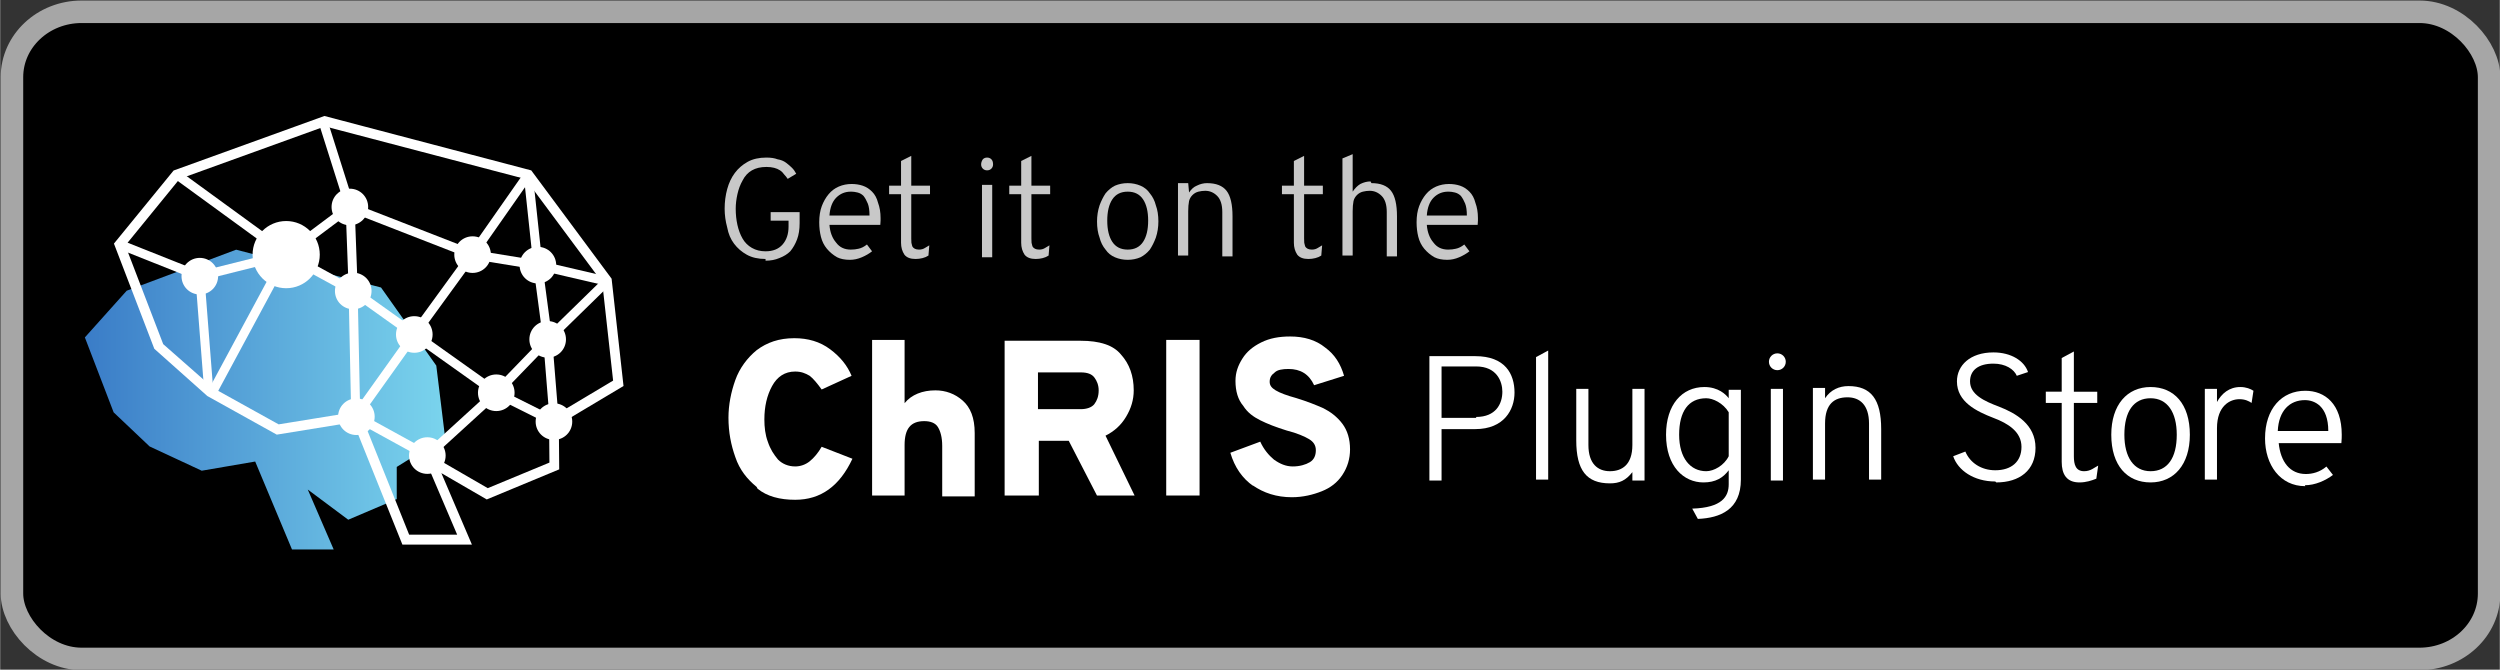 <?xml version="1.0" encoding="UTF-8" standalone="no"?>
<svg
   xmlns:dc="http://purl.org/dc/elements/1.1/"
   xmlns:cc="http://creativecommons.org/ns#"
   xmlns:rdf="http://www.w3.org/1999/02/22-rdf-syntax-ns#"
   xmlns:svg="http://www.w3.org/2000/svg"
   xmlns="http://www.w3.org/2000/svg"
   xmlns:xlink="http://www.w3.org/1999/xlink"
   xmlns:sodipodi="http://sodipodi.sourceforge.net/DTD/sodipodi-0.dtd"
   xmlns:inkscape="http://www.inkscape.org/namespaces/inkscape"
   width="224"
   height="60"
   viewBox="0 0 2.333 0.625"
   version="1.1"
   id="svg80330"
   sodipodi:docname="badge_dark.svg"
   inkscape:version="1.0.1 (3bc2e813f5, 2020-09-07)">
  <rect x="0" y="0" width="2.333" height="0.625" fill="#333333" stroke="none"/>
  <defs
     id="defs80323">
    <clipPath
       clipPathUnits="userSpaceOnUse"
       id="clipPath161462">
      <path
         d="m 1032.96,2313.28 -333.905,-372.74 229.562,-597.75 286.953,-272.01 415.65,-193.51 426.52,73.21 293.68,-701.64 h 332.56 L 2477.24,727.012 2800.11,486.23 3187,650.969 v 256.429 l 385.07,239.412 -69.57,568.83 -440.82,622.99 -1155.7,301.75 z"
         id="path161460"
         inkscape:connector-curvature="0" />
    </clipPath>
    <linearGradient
       x1="0"
       y1="0"
       x2="1"
       y2="0"
       gradientUnits="userSpaceOnUse"
       gradientTransform="matrix(2873.01,0,0,-2873.01,699.055,1444.61)"
       spreadMethod="pad"
       id="linearGradient161468">
      <stop
         style="stop-opacity:1;stop-color:#3a7cc7"
         offset="0"
         id="stop161464" />
      <stop
         style="stop-opacity:1;stop-color:#7ad4ed"
         offset="1"
         id="stop161466" />
    </linearGradient>
    <clipPath
       clipPathUnits="userSpaceOnUse"
       id="clipPath161462-6">
      <path
         d="m 1032.96,2313.28 -333.905,-372.74 229.562,-597.75 286.953,-272.01 415.65,-193.51 426.52,73.21 293.68,-701.64 h 332.56 L 2477.24,727.012 2800.11,486.23 3187,650.969 v 256.429 l 385.07,239.412 -69.57,568.83 -440.82,622.99 -1155.7,301.75 z"
         id="path161460-1"
         inkscape:connector-curvature="0" />
    </clipPath>
    <linearGradient
       inkscape:collect="always"
       xlink:href="#linearGradient161468"
       id="linearGradient10602"
       gradientUnits="userSpaceOnUse"
       gradientTransform="matrix(2873.01,0,0,-2873.01,699.055,1444.61)"
       x1="0"
       y1="0"
       x2="1"
       y2="0"
       spreadMethod="pad" />
    <clipPath
       clipPathUnits="userSpaceOnUse"
       id="clipPath161462-6-9">
      <path
         d="m 1032.96,2313.28 -333.905,-372.74 229.562,-597.75 286.953,-272.01 415.65,-193.51 426.52,73.21 293.68,-701.64 h 332.56 L 2477.24,727.012 2800.11,486.23 3187,650.969 v 256.429 l 385.07,239.412 -69.57,568.83 -440.82,622.99 -1155.7,301.75 z"
         id="path161460-1-0"
         inkscape:connector-curvature="0" />
    </clipPath>
    <linearGradient
       inkscape:collect="always"
       xlink:href="#linearGradient161468"
       id="linearGradient12160"
       gradientUnits="userSpaceOnUse"
       gradientTransform="matrix(2873.01,0,0,-2873.01,699.055,1444.61)"
       x1="0"
       y1="0"
       x2="1"
       y2="0"
       spreadMethod="pad" />
  </defs>
  <sodipodi:namedview
     inkscape:document-units="px"
     pagecolor="#ffffff"
     bordercolor="#666666"
     borderopacity="1.0"
     inkscape:pageopacity="0.0"
     inkscape:pageshadow="2"
     inkscape:zoom="2.25"
     inkscape:cx="119.61485"
     inkscape:cy="-58.590523"
     inkscape:current-layer="layer1"
     id="namedview80325"
     showgrid="false"
     inkscape:window-width="1822"
     inkscape:window-height="1228"
     inkscape:window-x="1760"
     inkscape:window-y="1913"
     inkscape:window-maximized="0"
     units="px"
     width="1080px"
     inkscape:pagecheckerboard="false"
     objecttolerance="2"
     inkscape:snap-path-clip="false"
     inkscape:snap-path-mask="false"
     gridtolerance="2"
     guidetolerance="10"
     inkscape:snap-perpendicular="true"
     inkscape:snap-tangential="true"
     fit-margin-top="0"
     fit-margin-left="0"
     fit-margin-right="0"
     fit-margin-bottom="0"
     inkscape:document-rotation="0" />
  <g
     inkscape:label="Layer 1"
     inkscape:groupmode="layer"
     id="layer1"
     transform="translate(-0.968,4.948)">
    <rect
       y="-7.896"
       x="-3.081"
       height="0.503"
       width="2.309"
       id="rect10450"
       style="display:inline;opacity:1;fill:none;fill-opacity:1;stroke:none;stroke-width:0.026;stroke-linecap:square;stroke-linejoin:bevel;stroke-miterlimit:4;stroke-dasharray:none;stroke-dashoffset:0;stroke-opacity:1"
       inkscape:export-filename="/home/duffy/Repositories/ChRIS_store_ui/src/assets/img/chris-plugin-store_logo.png"
       inkscape:export-xdpi="105.08642"
       inkscape:export-ydpi="105.08642" />
    <rect
       style="display:inline;fill:#000000;fill-opacity:1;stroke:#000000;stroke-width:0.01;stroke-linecap:round;stroke-linejoin:round;stroke-miterlimit:4;stroke-dasharray:none;stroke-opacity:1"
       id="rect10452"
       width="2.333"
       height="0.615"
       x="-3.118"
       y="-8.005"
       ry="0"
       inkscape:export-filename="/home/duffy/SparkleShare/github.com/cube-design/ChRIS-Store/Badges/badge-dark.png"
       inkscape:export-xdpi="105.08642"
       inkscape:export-ydpi="105.08642" />
    <g
       id="g10490"
       transform="matrix(0.798,0,0,0.798,2.628,-0.958)"
       style="display:inline;fill:#ffffff;fill-opacity:1"
       inkscape:export-xdpi="105.08642"
       inkscape:export-ydpi="105.08642">
      <g
         inkscape:export-ydpi="105.08642"
         inkscape:export-xdpi="105.08642"
         inkscape:export-filename="/home/duffy/Repositories/ChRIS_store_ui/src/assets/img/chris-plugin-store_logo.png"
         transform="matrix(1.094,0,0,1.094,-3.483,0.733)"
         id="g10476"
         style="fill:#ffffff;fill-opacity:1;stroke-width:0.914">
        <path
           inkscape:connector-curvature="0"
           id="path10454"
           style="font-style:normal;font-variant:normal;font-weight:300;font-stretch:normal;font-size:medium;line-height:0.12px;font-family:Overpass;-inkscape-font-specification:'Overpass Light';letter-spacing:0px;word-spacing:0px;fill:#ffffff;fill-opacity:1;stroke:none;stroke-width:0.01px;stroke-linecap:butt;stroke-linejoin:miter;stroke-opacity:1"
           d="m -1.885,-8.218 h 0.013 v -0.055 h 0.036 c 0.031,0 0.042,-0.021 0.042,-0.039 0,-0.02 -0.01,-0.039 -0.042,-0.039 h -0.049 z m 0.05,-0.067 h -0.037 v -0.055 h 0.037 c 0.022,0 0.028,0.016 0.028,0.027 0,0.013 -0.007,0.027 -0.028,0.027 z" />
        <path
           inkscape:connector-curvature="0"
           id="path10456"
           style="font-style:normal;font-variant:normal;font-weight:300;font-stretch:normal;font-size:medium;line-height:0.12px;font-family:Overpass;-inkscape-font-specification:'Overpass Light';letter-spacing:0px;word-spacing:0px;fill:#ffffff;fill-opacity:1;stroke:none;stroke-width:0.01px;stroke-linecap:butt;stroke-linejoin:miter;stroke-opacity:1"
           d="m -1.771,-8.219 h 0.013 v -0.138 l -0.013,0.007 z" />
        <path
           inkscape:connector-curvature="0"
           id="path10458"
           style="font-style:normal;font-variant:normal;font-weight:300;font-stretch:normal;font-size:medium;line-height:0.12px;font-family:Overpass;-inkscape-font-specification:'Overpass Light';letter-spacing:0px;word-spacing:0px;fill:#ffffff;fill-opacity:1;stroke:none;stroke-width:0.01px;stroke-linecap:butt;stroke-linejoin:miter;stroke-opacity:1"
           d="m -1.668,-8.218 h 0.013 v -0.098 h -0.013 v 0.06 c 0,0.021 -0.011,0.028 -0.024,0.028 -0.013,0 -0.023,-0.008 -0.023,-0.028 v -0.06 h -0.013 v 0.055 c 0,0.032 0.011,0.046 0.036,0.046 0.01,0 0.017,-0.003 0.024,-0.012 z" />
        <path
           inkscape:connector-curvature="0"
           id="path10460"
           style="font-style:normal;font-variant:normal;font-weight:300;font-stretch:normal;font-size:medium;line-height:0.12px;font-family:Overpass;-inkscape-font-specification:'Overpass Light';letter-spacing:0px;word-spacing:0px;fill:#ffffff;fill-opacity:1;stroke:none;stroke-width:0.01px;stroke-linecap:butt;stroke-linejoin:miter;stroke-opacity:1"
           d="m -1.598,-8.177 c 0.024,-9.585e-4 0.046,-0.01 0.046,-0.042 v -0.096 h -0.013 v 0.009 c -0.003,-0.004 -0.011,-0.012 -0.026,-0.012 -0.024,0 -0.041,0.019 -0.041,0.051 0,0.034 0.019,0.051 0.04,0.051 0.013,0 0.021,-0.005 0.027,-0.013 v 0.015 c 0,0.013 -0.007,0.025 -0.039,0.026 z m 0.009,-0.051 c -0.017,0 -0.029,-0.014 -0.029,-0.039 0,-0.025 0.01,-0.039 0.029,-0.039 0.007,0 0.018,0.005 0.024,0.015 v 0.047 c -0.005,0.01 -0.016,0.016 -0.024,0.016 z" />
        <path
           inkscape:connector-curvature="0"
           id="path10462"
           style="font-style:normal;font-variant:normal;font-weight:300;font-stretch:normal;font-size:medium;line-height:0.12px;font-family:Overpass;-inkscape-font-specification:'Overpass Light';letter-spacing:0px;word-spacing:0px;fill:#ffffff;fill-opacity:1;stroke:none;stroke-width:0.01px;stroke-linecap:butt;stroke-linejoin:miter;stroke-opacity:1"
           d="m -1.513,-8.336 c 0.005,0 0.009,-0.004 0.009,-0.009 0,-0.005 -0.004,-0.009 -0.009,-0.009 -0.005,0 -0.009,0.004 -0.009,0.009 0,0.005 0.004,0.009 0.009,0.009 z m -0.007,0.118 h 0.013 v -0.098 h -0.013 z" />
        <path
           inkscape:connector-curvature="0"
           id="path10464"
           style="font-style:normal;font-variant:normal;font-weight:300;font-stretch:normal;font-size:medium;line-height:0.12px;font-family:Overpass;-inkscape-font-specification:'Overpass Light';letter-spacing:0px;word-spacing:0px;fill:#ffffff;fill-opacity:1;stroke:none;stroke-width:0.01px;stroke-linecap:butt;stroke-linejoin:miter;stroke-opacity:1"
           d="m -1.415,-8.219 h 0.013 v -0.054 c 0,-0.032 -0.011,-0.046 -0.035,-0.046 -0.01,0 -0.019,0.004 -0.025,0.013 V -8.317 h -0.013 v 0.098 h 0.013 v -0.06 c 0,-0.021 0.01,-0.028 0.024,-0.028 0.013,0 0.023,0.008 0.023,0.028 z" />
        <path
           inkscape:connector-curvature="0"
           id="path10466"
           style="font-style:normal;font-variant:normal;font-weight:300;font-stretch:normal;font-size:medium;line-height:0.12px;font-family:Overpass;-inkscape-font-specification:'Overpass Light';letter-spacing:0px;word-spacing:0px;fill:#ffffff;fill-opacity:1;stroke:none;stroke-width:0.01px;stroke-linecap:butt;stroke-linejoin:miter;stroke-opacity:1"
           d="m -1.279,-8.216 c 0.025,0 0.042,-0.013 0.042,-0.037 0,-0.025 -0.021,-0.037 -0.039,-0.044 -0.016,-0.006 -0.031,-0.013 -0.031,-0.027 0,-0.012 0.009,-0.019 0.025,-0.019 0.013,0 0.022,0.006 0.025,0.013 l 0.012,-0.004 c -0.004,-0.012 -0.018,-0.021 -0.037,-0.021 -0.025,0 -0.039,0.014 -0.039,0.031 0,0.022 0.021,0.032 0.039,0.039 0.016,0.006 0.03,0.015 0.03,0.031 0,0.016 -0.011,0.025 -0.028,0.025 -0.015,0 -0.027,-0.008 -0.032,-0.02 l -0.013,0.005 c 0.005,0.015 0.022,0.027 0.045,0.027 z" />
        <path
           inkscape:connector-curvature="0"
           id="path10468"
           style="font-style:normal;font-variant:normal;font-weight:300;font-stretch:normal;font-size:medium;line-height:0.12px;font-family:Overpass;-inkscape-font-specification:'Overpass Light';letter-spacing:0px;word-spacing:0px;fill:#ffffff;fill-opacity:1;stroke:none;stroke-width:0.01px;stroke-linecap:butt;stroke-linejoin:miter;stroke-opacity:1"
           d="m -1.19,-8.216 c 0.007,0 0.013,-0.002 0.018,-0.004 l 0.002,-0.014 c -0.004,0.002 -0.008,0.006 -0.015,0.006 -0.009,0 -0.011,-0.007 -0.011,-0.016 v -0.057 h 0.025 v -0.012 h -0.025 v -0.043 l -0.013,0.007 v 0.036 h -0.017 v 0.012 h 0.017 v 0.063 c 0,0.013 0.005,0.022 0.019,0.022 z"
           sodipodi:nodetypes="cccssccccccccccscc" />
        <path
           inkscape:connector-curvature="0"
           id="path10470"
           style="font-style:normal;font-variant:normal;font-weight:300;font-stretch:normal;font-size:medium;line-height:0.12px;font-family:Overpass;-inkscape-font-specification:'Overpass Light';letter-spacing:0px;word-spacing:0px;fill:#ffffff;fill-opacity:1;stroke:none;stroke-width:0.01px;stroke-linecap:butt;stroke-linejoin:miter;stroke-opacity:1"
           d="m -1.114,-8.216 c 0.025,0 0.042,-0.019 0.042,-0.051 0,-0.033 -0.017,-0.051 -0.042,-0.051 -0.025,0 -0.042,0.019 -0.042,0.051 0,0.033 0.017,0.051 0.042,0.051 z m 0,-0.012 c -0.018,0 -0.028,-0.015 -0.028,-0.039 0,-0.025 0.01,-0.039 0.028,-0.039 0.018,0 0.028,0.015 0.028,0.039 0,0.025 -0.01,0.039 -0.028,0.039 z" />
        <path
           inkscape:connector-curvature="0"
           id="path10472"
           style="font-style:normal;font-variant:normal;font-weight:300;font-stretch:normal;font-size:medium;line-height:0.12px;font-family:Overpass;-inkscape-font-specification:'Overpass Light';letter-spacing:0px;word-spacing:0px;fill:#ffffff;fill-opacity:1;stroke:none;stroke-width:0.01px;stroke-linecap:butt;stroke-linejoin:miter;stroke-opacity:1"
           d="m -1.056,-8.219 h 0.013 v -0.055 c 0,-0.024 0.014,-0.031 0.024,-0.031 0.006,0 0.01,0.002 0.013,0.004 l 0.002,-0.013 c -0.003,-0.002 -0.008,-0.004 -0.014,-0.004 -0.012,0 -0.02,0.007 -0.025,0.016 v -0.014 h -0.013 z" />
        <path
           inkscape:connector-curvature="0"
           id="path10474"
           style="font-style:normal;font-variant:normal;font-weight:300;font-stretch:normal;font-size:medium;line-height:0.12px;font-family:Overpass;-inkscape-font-specification:'Overpass Light';letter-spacing:0px;word-spacing:0px;fill:#ffffff;fill-opacity:1;stroke:none;stroke-width:0.01px;stroke-linecap:butt;stroke-linejoin:miter;stroke-opacity:1"
           d="m -0.949,-8.213 c 0.011,0 0.022,-0.005 0.03,-0.011 l -0.007,-0.009 c -0.007,0.006 -0.015,0.008 -0.022,0.008 -0.017,0 -0.027,-0.013 -0.029,-0.033 h 0.067 c 3.8341e-4,-0.004 3.8341e-4,-0.007 3.8341e-4,-0.009 0,-0.033 -0.018,-0.047 -0.039,-0.047 -0.025,0 -0.043,0.019 -0.043,0.051 0,0.028 0.016,0.051 0.043,0.051 z m -0.029,-0.058 c 0.001,-0.022 0.013,-0.033 0.029,-0.033 0.01,0 0.025,0.006 0.025,0.033 z" />
      </g>
      <g
         id="g10488"
         style="fill:#ffffff;fill-opacity:1">
        <path
           d="m -6.332,-8.25 c -0.011,-0.009 -0.02,-0.02 -0.025,-0.035 -0.005,-0.014 -0.008,-0.029 -0.008,-0.046 0,-0.015 0.003,-0.03 0.008,-0.044 0.005,-0.014 0.014,-0.026 0.025,-0.035 0.012,-0.009 0.026,-0.014 0.044,-0.014 0.016,0 0.03,0.004 0.042,0.013 0.012,0.009 0.02,0.019 0.025,0.031 l -0.035,0.016 c -0.005,-0.007 -0.01,-0.013 -0.014,-0.016 -0.005,-0.003 -0.01,-0.005 -0.017,-0.005 -0.012,0 -0.021,0.006 -0.027,0.017 -0.006,0.011 -0.009,0.024 -0.009,0.039 0,0.009 0.001,0.018 0.004,0.026 0.003,0.009 0.007,0.015 0.012,0.021 0.005,0.005 0.012,0.008 0.02,0.008 0.006,0 0.012,-0.002 0.017,-0.006 0.005,-0.004 0.01,-0.01 0.014,-0.017 l 0.036,0.014 c -0.015,0.032 -0.037,0.048 -0.067,0.048 -0.018,0 -0.033,-0.004 -0.044,-0.013"
           style="fill:#ffffff;fill-opacity:1;fill-rule:nonzero;stroke:none;stroke-width:0.001"
           id="path10478"
           inkscape:connector-curvature="0" />
        <path
           d="m -6.197,-8.422 h 0.038 v 0.074 c 0.008,-0.01 0.021,-0.015 0.036,-0.015 0.012,0 0.023,0.004 0.032,0.012 0.009,0.008 0.014,0.02 0.014,0.038 v 0.074 h -0.038 v -0.059 c 0,-0.01 -0.002,-0.017 -0.005,-0.022 -0.003,-0.005 -0.009,-0.007 -0.016,-0.007 -0.016,0 -0.023,0.009 -0.023,0.028 v 0.059 h -0.038 V -8.422"
           style="fill:#ffffff;fill-opacity:1;fill-rule:nonzero;stroke:none;stroke-width:0.001"
           id="path10480"
           inkscape:connector-curvature="0" />
        <path
           d="m -5.953,-8.341 c 0.007,0 0.013,-0.002 0.016,-0.006 0.003,-0.004 0.005,-0.009 0.005,-0.016 0,-0.006 -0.002,-0.011 -0.005,-0.015 -0.003,-0.004 -0.008,-0.006 -0.016,-0.006 h -0.05 v 0.043 z m -0.089,-0.08 h 0.089 c 0.022,0 0.038,0.005 0.047,0.016 0.01,0.011 0.015,0.025 0.015,0.042 0,0.011 -0.003,0.021 -0.009,0.031 -0.006,0.01 -0.014,0.017 -0.024,0.022 l 0.034,0.07 h -0.044 l -0.033,-0.064 h -0.035 v 0.064 h -0.04 v -0.182"
           style="fill:#ffffff;fill-opacity:1;fill-rule:nonzero;stroke:none;stroke-width:0.001"
           id="path10482"
           inkscape:connector-curvature="0" />
        <path
           d="m -5.751,-8.251 c -0.013,-0.009 -0.022,-0.022 -0.027,-0.039 l 0.035,-0.013 c 0.004,0.009 0.01,0.016 0.016,0.021 0.007,0.005 0.014,0.008 0.022,0.008 0.008,0 0.015,-0.002 0.02,-0.005 0.005,-0.003 0.007,-0.008 0.007,-0.014 0,-0.006 -0.003,-0.01 -0.008,-0.013 -0.005,-0.003 -0.014,-0.007 -0.026,-0.01 -0.013,-0.004 -0.023,-0.008 -0.031,-0.012 -0.008,-0.004 -0.015,-0.009 -0.02,-0.017 -0.006,-0.007 -0.009,-0.017 -0.009,-0.029 0,-0.01 0.003,-0.018 0.008,-0.026 0.005,-0.008 0.012,-0.014 0.022,-0.019 0.01,-0.005 0.021,-0.007 0.034,-0.007 0.016,0 0.03,0.004 0.041,0.013 0.011,0.008 0.018,0.019 0.022,0.033 l -0.035,0.011 c -0.006,-0.013 -0.016,-0.019 -0.03,-0.019 -0.007,0 -0.013,0.001 -0.016,0.004 -0.004,0.003 -0.006,0.006 -0.006,0.011 0,0.004 0.002,0.007 0.007,0.01 0.005,0.003 0.013,0.006 0.024,0.009 0.013,0.004 0.023,0.008 0.032,0.012 0.008,0.004 0.016,0.01 0.022,0.018 0.006,0.008 0.009,0.018 0.009,0.03 0,0.011 -0.003,0.021 -0.009,0.03 -0.006,0.009 -0.014,0.015 -0.024,0.019 -0.01,0.004 -0.022,0.007 -0.035,0.007 -0.018,0 -0.033,-0.005 -0.046,-0.014"
           style="fill:#ffffff;fill-opacity:1;fill-rule:nonzero;stroke:none;stroke-width:0.001"
           id="path10484"
           inkscape:connector-curvature="0" />
        <path
           inkscape:connector-curvature="0"
           id="path10486"
           style="fill:#ffffff;fill-opacity:1;fill-rule:nonzero;stroke:none;stroke-width:0.001"
           d="m -5.853,-8.24 v -0.182 h 0.039 v 0.182 h -0.039" />
      </g>
    </g>
    <g
       inkscape:export-ydpi="105.08642"
       inkscape:export-xdpi="105.08642"
       inkscape:export-filename="/home/duffy/Repositories/ChRIS_store_ui/src/assets/img/chris-plugin-store_logo.png"
       style="display:inline;stroke-width:7.889"
       transform="matrix(0.117,0,0,0.117,-2.302,-6.938)"
       id="g10574">
      <g
         style="stroke-width:7.889"
         id="g10494"
         clip-path="url(#clipPath161462-6)"
         transform="matrix(0.001,0,0,-0.001,-7.109,-4.402)">
        <path
           d="m 1032.96,2313.28 -333.905,-372.74 229.562,-597.75 286.953,-272.01 415.65,-193.51 426.52,73.21 293.68,-701.64 h 332.56 L 2477.24,727.012 2800.11,486.23 3187,650.969 v 256.429 l 385.07,239.412 -69.57,568.83 -440.82,622.99 -1155.7,301.75 -873.02,-327.1"
           style="fill:url(#linearGradient10602);fill-opacity:1;fill-rule:nonzero;stroke:none;stroke-width:7.889"
           id="path10492"
           inkscape:connector-curvature="0" />
      </g>
      <path
         inkscape:connector-curvature="0"
         id="path10496"
         style="fill:#ffffff;fill-opacity:1;fill-rule:nonzero;stroke:none;stroke-width:0.011"
         d="m -3.289,-6.983 -0.059,-0.042 0.445,-0.636 0.059,0.042 -0.445,0.636" />
      <path
         inkscape:connector-curvature="0"
         id="path10498"
         style="fill:#ffffff;fill-opacity:1;fill-rule:nonzero;stroke:none;stroke-width:0.011"
         d="m -2.832,-6.915 -0.077,-0.721 0.072,-0.008 0.077,0.721 -0.072,0.008" />
      <path
         inkscape:connector-curvature="0"
         id="path10500"
         style="fill:#ffffff;fill-opacity:1;fill-rule:nonzero;stroke:none;stroke-width:0.011"
         d="m -2.754,-6.322 -0.079,-0.593 0.072,-0.01 0.079,0.593 -0.072,0.01" />
      <path
         inkscape:connector-curvature="0"
         id="path10502"
         style="fill:#ffffff;fill-opacity:1;fill-rule:nonzero;stroke:none;stroke-width:0.011"
         d="m -2.701,-5.666 -0.053,-0.657 0.072,-0.006 0.053,0.657 -0.072,0.006" />
      <path
         inkscape:connector-curvature="0"
         id="path10504"
         style="fill:#ffffff;fill-opacity:1;fill-rule:nonzero;stroke:none;stroke-width:0.011"
         d="m -2.681,-5.637 -0.464,-0.232 0.032,-0.065 0.464,0.232 -0.032,0.065" />
      <path
         inkscape:connector-curvature="0"
         id="path10506"
         style="fill:#ffffff;fill-opacity:1;fill-rule:nonzero;stroke:none;stroke-width:0.011"
         d="m -3.15,-5.872 -0.654,-0.465 0.042,-0.059 0.654,0.465 -0.042,0.059" />
      <path
         inkscape:connector-curvature="0"
         id="path10508"
         style="fill:#ffffff;fill-opacity:1;fill-rule:nonzero;stroke:none;stroke-width:0.011"
         d="m -3.753,-6.345 -0.059,-0.043 0.464,-0.638 0.059,0.043 -0.464,0.638" />
      <path
         inkscape:connector-curvature="0"
         id="path10510"
         style="fill:#ffffff;fill-opacity:1;fill-rule:nonzero;stroke:none;stroke-width:0.011"
         d="m -3.332,-6.97 -0.976,-0.38 0.026,-0.067 0.976,0.38 -0.026,0.067" />
      <path
         inkscape:connector-curvature="0"
         id="path10512"
         style="fill:#ffffff;fill-opacity:1;fill-rule:nonzero;stroke:none;stroke-width:0.011"
         d="m -4.329,-7.373 -0.213,-0.673 0.069,-0.022 0.213,0.673 -0.069,0.022" />
      <path
         inkscape:connector-curvature="0"
         id="path10514"
         style="fill:#ffffff;fill-opacity:1;fill-rule:nonzero;stroke:none;stroke-width:0.011"
         d="m -4.824,-6.975 -0.876,-0.638 0.043,-0.059 0.876,0.638 -0.043,0.059" />
      <path
         inkscape:connector-curvature="0"
         id="path10516"
         style="fill:#ffffff;fill-opacity:1;fill-rule:nonzero;stroke:none;stroke-width:0.011"
         d="m -5.485,-6.796 -0.018,-0.07 0.691,-0.173 0.018,0.07 -0.691,0.173" />
      <path
         inkscape:connector-curvature="0"
         id="path10518"
         style="fill:#ffffff;fill-opacity:1;fill-rule:nonzero;stroke:none;stroke-width:0.011"
         d="m -5.507,-6.797 -0.639,-0.254 0.027,-0.067 0.639,0.254 -0.027,0.067" />
      <path
         inkscape:connector-curvature="0"
         id="path10520"
         style="fill:#ffffff;fill-opacity:1;fill-rule:nonzero;stroke:none;stroke-width:0.011"
         d="m -5.457,-5.906 -0.072,-0.922 0.072,-0.006 0.072,0.922 -0.072,0.006" />
      <path
         inkscape:connector-curvature="0"
         id="path10522"
         style="fill:#ffffff;fill-opacity:1;fill-rule:nonzero;stroke:none;stroke-width:0.011"
         d="m -4.781,-6.975 -0.043,-0.058 0.508,-0.38 0.043,0.058 -0.508,0.38" />
      <path
         inkscape:connector-curvature="0"
         id="path10524"
         style="fill:#ffffff;fill-opacity:1;fill-rule:nonzero;stroke:none;stroke-width:0.011"
         d="m -4.305,-6.712 -0.025,-0.671 0.072,-0.003 0.025,0.671 -0.072,0.003" />
      <path
         inkscape:connector-curvature="0"
         id="path10526"
         style="fill:#ffffff;fill-opacity:1;fill-rule:nonzero;stroke:none;stroke-width:0.011"
         d="m -4.285,-5.712 -0.021,-1 0.072,-0.001 0.021,1 -0.072,0.001" />
      <path
         inkscape:connector-curvature="0"
         id="path10528"
         style="fill:#ffffff;fill-opacity:1;fill-rule:nonzero;stroke:none;stroke-width:0.011"
         d="m -4.219,-5.692 -0.059,-0.042 0.466,-0.653 0.059,0.042 -0.466,0.653" />
      <path
         inkscape:connector-curvature="0"
         id="path10530"
         style="fill:#ffffff;fill-opacity:1;fill-rule:nonzero;stroke:none;stroke-width:0.011"
         d="m -3.695,-5.368 -0.57,-0.313 0.035,-0.064 0.57,0.313 -0.035,0.064" />
      <path
         inkscape:connector-curvature="0"
         id="path10532"
         style="fill:#ffffff;fill-opacity:1;fill-rule:nonzero;stroke:none;stroke-width:0.011"
         d="m -4.287,-6.681 -0.533,-0.291 0.035,-0.064 0.533,0.291 -0.035,0.064" />
      <path
         inkscape:connector-curvature="0"
         id="path10534"
         style="fill:#ffffff;fill-opacity:1;fill-rule:nonzero;stroke:none;stroke-width:0.011"
         d="m -3.803,-6.337 -0.487,-0.347 0.042,-0.059 0.487,0.347 -0.042,0.059" />
      <path
         inkscape:connector-curvature="0"
         id="path10536"
         style="fill:#ffffff;fill-opacity:1;fill-rule:nonzero;stroke:none;stroke-width:0.011"
         d="m -5.364,-5.883 -0.064,-0.034 0.594,-1.103 0.064,0.034 -0.594,1.103" />
      <path
         inkscape:connector-curvature="0"
         id="path10538"
         style="fill:#ffffff;fill-opacity:1;fill-rule:nonzero;stroke:none;stroke-width:0.011"
         d="m -2.251,-6.755 -0.554,-0.129 0.016,-0.071 0.554,0.129 -0.016,0.071" />
      <path
         inkscape:connector-curvature="0"
         id="path10540"
         style="fill:#ffffff;fill-opacity:1;fill-rule:nonzero;stroke:none;stroke-width:0.011"
         d="m -2.693,-6.301 -0.051,-0.052 0.475,-0.464 0.051,0.052 -0.475,0.464" />
      <path
         inkscape:connector-curvature="0"
         id="path10542"
         style="fill:#ffffff;fill-opacity:1;fill-rule:nonzero;stroke:none;stroke-width:0.011"
         d="m -3.103,-5.876 -0.052,-0.05 0.411,-0.425 0.052,0.05 -0.411,0.425" />
      <path
         inkscape:connector-curvature="0"
         id="path10544"
         style="fill:#ffffff;fill-opacity:1;fill-rule:nonzero;stroke:none;stroke-width:0.011"
         d="m -3.654,-5.373 -0.049,-0.054 0.549,-0.501 0.049,0.054 -0.549,0.501" />
      <path
         inkscape:connector-curvature="0"
         id="path10546"
         style="fill:#ffffff;fill-opacity:1;fill-rule:nonzero;stroke:none;stroke-width:0.011"
         d="m -2.802,-6.883 -0.522,-0.085 0.012,-0.072 0.522,0.085 -0.012,0.072" />
      <path
         inkscape:connector-curvature="0"
         id="path10548"
         style="fill:#ffffff;fill-opacity:1;fill-rule:nonzero;stroke:none;stroke-width:0.011"
         d="m -2.65,-6.919 c 0,0.081 -0.065,0.146 -0.146,0.146 -0.081,0 -0.146,-0.065 -0.146,-0.146 0,-0.081 0.065,-0.146 0.146,-0.146 0.081,0 0.146,0.065 0.146,0.146" />
      <path
         inkscape:connector-curvature="0"
         id="path10550"
         style="fill:#ffffff;fill-opacity:1;fill-rule:nonzero;stroke:none;stroke-width:0.011"
         d="m -2.572,-6.327 c 0,0.081 -0.065,0.146 -0.146,0.146 -0.081,0 -0.146,-0.065 -0.146,-0.146 0,-0.081 0.065,-0.146 0.146,-0.146 0.081,0 0.146,0.065 0.146,0.146" />
      <path
         inkscape:connector-curvature="0"
         id="path10552"
         style="fill:#ffffff;fill-opacity:1;fill-rule:nonzero;stroke:none;stroke-width:0.011"
         d="m -2.522,-5.671 c 0,0.081 -0.065,0.146 -0.146,0.146 -0.081,0 -0.146,-0.065 -0.146,-0.146 0,-0.081 0.065,-0.146 0.146,-0.146 0.081,0 0.146,0.065 0.146,0.146" />
      <path
         inkscape:connector-curvature="0"
         id="path10554"
         style="fill:#ffffff;fill-opacity:1;fill-rule:nonzero;stroke:none;stroke-width:0.011"
         d="m -2.982,-5.901 c 0,0.081 -0.065,0.146 -0.146,0.146 -0.081,0 -0.146,-0.065 -0.146,-0.146 0,-0.081 0.065,-0.146 0.146,-0.146 0.081,0 0.146,0.065 0.146,0.146" />
      <path
         inkscape:connector-curvature="0"
         id="path10556"
         style="fill:#ffffff;fill-opacity:1;fill-rule:nonzero;stroke:none;stroke-width:0.011"
         d="m -3.532,-5.4 c 0,0.081 -0.065,0.146 -0.146,0.146 -0.081,0 -0.146,-0.065 -0.146,-0.146 0,-0.081 0.065,-0.146 0.146,-0.146 0.081,0 0.146,0.065 0.146,0.146" />
      <path
         inkscape:connector-curvature="0"
         id="path10558"
         style="fill:#ffffff;fill-opacity:1;fill-rule:nonzero;stroke:none;stroke-width:0.011"
         d="m -4.098,-5.71 c 0,0.081 -0.065,0.146 -0.146,0.146 -0.081,0 -0.146,-0.065 -0.146,-0.146 0,-0.081 0.065,-0.146 0.146,-0.146 0.081,0 0.146,0.065 0.146,0.146" />
      <path
         inkscape:connector-curvature="0"
         id="path10560"
         style="fill:#ffffff;fill-opacity:1;fill-rule:nonzero;stroke:none;stroke-width:0.011"
         d="m -3.171,-7.003 c 0,0.081 -0.065,0.146 -0.146,0.146 -0.081,0 -0.146,-0.065 -0.146,-0.146 0,-0.081 0.065,-0.146 0.146,-0.146 0.081,0 0.146,0.065 0.146,0.146" />
      <path
         inkscape:connector-curvature="0"
         id="path10562"
         style="fill:#ffffff;fill-opacity:1;fill-rule:nonzero;stroke:none;stroke-width:0.011"
         d="m -4.15,-7.383 c 0,0.081 -0.065,0.146 -0.146,0.146 -0.081,0 -0.146,-0.065 -0.146,-0.146 0,-0.081 0.065,-0.146 0.146,-0.146 0.081,0 0.146,0.065 0.146,0.146" />
      <path
         inkscape:connector-curvature="0"
         id="path10564"
         style="fill:#ffffff;fill-opacity:1;fill-rule:nonzero;stroke:none;stroke-width:0.011"
         d="m -4.123,-6.713 c 0,0.081 -0.065,0.146 -0.146,0.146 -0.081,0 -0.146,-0.065 -0.146,-0.146 0,-0.081 0.065,-0.146 0.146,-0.146 0.081,0 0.146,0.065 0.146,0.146" />
      <path
         inkscape:connector-curvature="0"
         id="path10566"
         style="fill:#ffffff;fill-opacity:1;fill-rule:nonzero;stroke:none;stroke-width:0.011"
         d="m -4.536,-7.003 c 0,0.148 -0.12,0.268 -0.268,0.268 -0.148,0 -0.268,-0.12 -0.268,-0.268 0,-0.148 0.12,-0.268 0.268,-0.268 0.148,0 0.268,0.12 0.268,0.268" />
      <path
         inkscape:connector-curvature="0"
         id="path10568"
         style="fill:#ffffff;fill-opacity:1;fill-rule:nonzero;stroke:none;stroke-width:0.011"
         d="m -3.636,-6.366 c 0,0.081 -0.065,0.146 -0.146,0.146 -0.081,0 -0.146,-0.065 -0.146,-0.146 0,-0.081 0.065,-0.146 0.146,-0.146 0.081,0 0.146,0.065 0.146,0.146" />
      <path
         inkscape:connector-curvature="0"
         id="path10570"
         style="fill:#ffffff;fill-opacity:1;fill-rule:nonzero;stroke:none;stroke-width:0.011"
         d="m -5.347,-6.831 c 0,0.081 -0.065,0.146 -0.146,0.146 -0.081,0 -0.146,-0.065 -0.146,-0.146 0,-0.081 0.065,-0.146 0.146,-0.146 0.081,0 0.146,0.065 0.146,0.146" />
      <path
         inkscape:connector-curvature="0"
         id="path10572"
         style="fill:#ffffff;fill-opacity:1;fill-rule:nonzero;stroke:none;stroke-width:0.011"
         d="m -3.823,-4.769 h 0.383 l -0.29,-0.68 0.534,0.309 0.492,-0.204 -0.003,-0.349 0.511,-0.305 -0.087,-0.784 -0.612,-0.824 -1.6,-0.42 -1.159,0.419 -0.433,0.531 0.302,0.787 0.398,0.35 0.523,0.29 0.646,-0.105 z m 0.502,0.079 h -0.556 l -0.392,-0.976 -0.61,0.099 -0.554,-0.308 -0.423,-0.377 -0.322,-0.839 0.476,-0.583 1.203,-0.435 1.65,0.434 0.641,0.864 0.095,0.856 -0.516,0.308 0.003,0.357 -0.578,0.24 -0.362,-0.21 0.244,0.571" />
    </g>
    <g
       id="g10600"
       transform="matrix(0.727,0,0,0.727,2.197,-1.766)"
       style="display:inline;fill:#c8c8c8;fill-opacity:1"
       inkscape:export-xdpi="105.08642"
       inkscape:export-ydpi="105.08642">
      <g
         inkscape:export-ydpi="105.08642"
         inkscape:export-xdpi="105.08642"
         inkscape:export-filename="/home/duffy/Repositories/ChRIS_store_ui/src/assets/img/chris-plugin-store_logo.png"
         transform="matrix(1.094,0,0,1.094,-3.458,0.733)"
         id="g10598"
         style="fill:#c8c8c8;fill-opacity:1;stroke-width:0.914">
        <g
           aria-label="Get it on the"
           id="g10596"
           style="font-size:0.166px;line-height:1.25;font-family:sans-serif;word-spacing:0px;fill:#c8c8c8;fill-opacity:1;stroke-width:0.004">
          <path
             d="m -2.64,-8.198 q -0.013,0 -0.022,-0.005 -0.009,-0.005 -0.015,-0.013 -0.006,-0.008 -0.008,-0.019 -0.003,-0.011 -0.003,-0.022 0,-0.012 0.003,-0.023 0.003,-0.011 0.009,-0.019 0.006,-0.008 0.015,-0.013 0.009,-0.005 0.022,-0.005 0.008,0 0.013,0.002 0.006,0.001 0.01,0.004 0.004,0.003 0.007,0.006 0.003,0.003 0.005,0.007 l -0.01,0.006 q -0.002,-0.003 -0.004,-0.005 -0.002,-0.003 -0.005,-0.005 -0.003,-0.002 -0.007,-0.003 -0.004,-0.001 -0.009,-0.001 -0.01,0 -0.017,0.004 -0.007,0.004 -0.011,0.012 -0.004,0.007 -0.006,0.016 -0.002,0.009 -0.002,0.017 0,0.01 0.002,0.019 0.002,0.009 0.006,0.016 0.004,0.007 0.011,0.011 0.007,0.004 0.016,0.004 0.013,0 0.02,-0.008 0.007,-0.008 0.007,-0.021 v -0.007 h -0.021 v -0.01 h 0.034 v 0.013 q 0,0.011 -0.003,0.019 -0.003,0.008 -0.008,0.014 -0.005,0.005 -0.013,0.008 -0.007,0.003 -0.016,0.003 z"
             style="font-style:normal;font-variant:normal;font-weight:300;font-stretch:normal;font-family:Overpass;-inkscape-font-specification:'Overpass Light';fill:#c8c8c8;fill-opacity:1;stroke-width:0.004"
             id="path10576" />
          <path
             d="m -2.565,-8.238 q 0.001,0.013 0.008,0.021 0.006,0.008 0.017,0.008 0.005,0 0.009,-0.001 0.005,-0.001 0.01,-0.005 l 0.006,0.008 q -0.005,0.004 -0.012,0.007 -0.007,0.003 -0.014,0.003 -0.009,0 -0.015,-0.003 -0.007,-0.004 -0.012,-0.01 -0.005,-0.006 -0.007,-0.014 -0.002,-0.008 -0.002,-0.017 0,-0.011 0.003,-0.019 0.003,-0.008 0.008,-0.014 0.005,-0.006 0.012,-0.009 0.007,-0.003 0.015,-0.003 0.007,0 0.013,0.002 0.006,0.002 0.011,0.007 0.005,0.005 0.007,0.013 0.003,0.008 0.003,0.018 0,0.001 0,0.003 0,0.002 -3.311e-4,0.005 z m 0.025,-0.039 q -0.01,0 -0.017,0.007 -0.007,0.007 -0.008,0.021 h 0.047 q 0,-0.009 -0.002,-0.014 -0.002,-0.005 -0.005,-0.009 -0.003,-0.003 -0.007,-0.004 -0.004,-0.001 -0.007,-0.001 z"
             style="font-style:normal;font-variant:normal;font-weight:300;font-stretch:normal;font-family:Overpass;-inkscape-font-specification:'Overpass Light';fill:#c8c8c8;fill-opacity:1;stroke-width:0.004"
             id="path10578" />
          <path
             d="m -2.464,-8.198 q -0.009,0 -0.013,-0.005 -0.004,-0.006 -0.004,-0.014 v -0.057 h -0.014 v -0.01 h 0.014 v -0.029 l 0.012,-0.006 v 0.035 h 0.022 v 0.01 h -0.022 v 0.052 q 0,0.003 1.656e-4,0.005 3.311e-4,0.002 0.001,0.004 9.933e-4,0.002 0.003,0.003 0.002,9.934e-4 0.005,9.934e-4 0.004,0 0.007,-0.002 0.003,-0.002 0.005,-0.003 l -0.001,0.012 q -0.003,0.002 -0.007,0.003 -0.004,9.933e-4 -0.008,9.933e-4 z"
             style="font-style:normal;font-variant:normal;font-weight:300;font-stretch:normal;font-family:Overpass;-inkscape-font-specification:'Overpass Light';fill:#c8c8c8;fill-opacity:1;stroke-width:0.004"
             id="path10580" />
          <path
             d="m -2.386,-8.2 v -0.085 h 0.012 v 0.085 z m 0.006,-0.102 q -0.003,0 -0.005,-0.002 -0.002,-0.002 -0.002,-0.005 0,-0.003 0.002,-0.006 0.002,-0.002 0.005,-0.002 0.003,0 0.005,0.002 0.002,0.002 0.002,0.006 0,0.003 -0.002,0.005 -0.002,0.002 -0.005,0.002 z"
             style="font-style:normal;font-variant:normal;font-weight:300;font-stretch:normal;font-family:Overpass;-inkscape-font-specification:'Overpass Light';fill:#c8c8c8;fill-opacity:1;stroke-width:0.004"
             id="path10582" />
          <path
             d="m -2.323,-8.198 q -0.009,0 -0.013,-0.005 -0.004,-0.006 -0.004,-0.014 v -0.057 h -0.014 v -0.01 h 0.014 v -0.029 l 0.012,-0.006 v 0.035 h 0.022 v 0.01 h -0.022 v 0.052 q 0,0.003 1.656e-4,0.005 3.311e-4,0.002 0.001,0.004 9.933e-4,0.002 0.003,0.003 0.002,9.934e-4 0.005,9.934e-4 0.004,0 0.007,-0.002 0.003,-0.002 0.005,-0.003 l -0.001,0.012 q -0.003,0.002 -0.007,0.003 -0.004,9.933e-4 -0.008,9.933e-4 z"
             style="font-style:normal;font-variant:normal;font-weight:300;font-stretch:normal;font-family:Overpass;-inkscape-font-specification:'Overpass Light';fill:#c8c8c8;fill-opacity:1;stroke-width:0.004"
             id="path10584" />
          <path
             d="m -2.215,-8.209 q 0.012,0 0.018,-0.009 0.006,-0.009 0.006,-0.025 0,-0.016 -0.006,-0.025 -0.006,-0.009 -0.018,-0.009 -0.012,0 -0.018,0.009 -0.006,0.009 -0.006,0.025 0,0.016 0.006,0.025 0.006,0.009 0.018,0.009 z m 0,-0.078 q 0.008,0 0.015,0.003 0.007,0.003 0.011,0.009 0.005,0.006 0.007,0.014 0.003,0.008 0.003,0.019 0,0.01 -0.003,0.019 -0.003,0.008 -0.007,0.014 -0.005,0.006 -0.011,0.009 -0.007,0.003 -0.015,0.003 -0.008,0 -0.015,-0.003 -0.007,-0.003 -0.011,-0.009 -0.005,-0.006 -0.007,-0.014 -0.003,-0.008 -0.003,-0.019 0,-0.01 0.003,-0.019 0.003,-0.008 0.007,-0.014 0.005,-0.006 0.011,-0.009 0.007,-0.003 0.015,-0.003 z"
             style="font-style:normal;font-variant:normal;font-weight:300;font-stretch:normal;font-family:Overpass;-inkscape-font-specification:'Overpass Light';fill:#c8c8c8;fill-opacity:1;stroke-width:0.004"
             id="path10586" />
          <path
             d="m -2.143,-8.276 q 0.004,-0.006 0.009,-0.008 0.006,-0.003 0.012,-0.003 0.016,0 0.023,0.009 0.007,0.009 0.007,0.03 v 0.047 h -0.012 v -0.052 q 0,-0.013 -0.006,-0.019 -0.006,-0.006 -0.014,-0.006 -0.004,0 -0.008,0.001 -0.004,0.001 -0.007,0.004 -0.003,0.003 -0.004,0.007 -0.001,0.005 -0.001,0.012 v 0.052 h -0.012 v -0.085 h 0.012 z"
             style="font-style:normal;font-variant:normal;font-weight:300;font-stretch:normal;font-family:Overpass;-inkscape-font-specification:'Overpass Light';fill:#c8c8c8;fill-opacity:1;stroke-width:0.004"
             id="path10588" />
          <path
             d="m -2.003,-8.198 q -0.009,0 -0.013,-0.005 -0.004,-0.006 -0.004,-0.014 v -0.057 h -0.014 v -0.01 h 0.014 v -0.029 l 0.012,-0.006 v 0.035 h 0.022 v 0.01 h -0.022 v 0.052 q 0,0.003 1.655e-4,0.005 3.311e-4,0.002 0.001,0.004 9.934e-4,0.002 0.003,0.003 0.002,9.934e-4 0.005,9.934e-4 0.004,0 0.007,-0.002 0.003,-0.002 0.005,-0.003 l -0.001,0.012 q -0.003,0.002 -0.007,0.003 -0.004,9.933e-4 -0.008,9.933e-4 z"
             style="font-style:normal;font-variant:normal;font-weight:300;font-stretch:normal;font-family:Overpass;-inkscape-font-specification:'Overpass Light';fill:#c8c8c8;fill-opacity:1;stroke-width:0.004"
             id="path10590" />
          <path
             d="m -1.929,-8.287 q 0.016,0 0.023,0.009 0.007,0.009 0.007,0.03 v 0.047 h -0.012 v -0.052 q 0,-0.013 -0.006,-0.019 -0.006,-0.006 -0.014,-0.006 -0.004,0 -0.008,0.001 -0.004,0.001 -0.007,0.004 -0.003,0.003 -0.004,0.007 -0.001,0.005 -0.001,0.012 v 0.052 h -0.012 v -0.114 l 0.012,-0.005 v 0.044 q 0.004,-0.006 0.009,-0.009 0.006,-0.003 0.012,-0.003 z"
             style="font-style:normal;font-variant:normal;font-weight:300;font-stretch:normal;font-family:Overpass;-inkscape-font-specification:'Overpass Light';fill:#c8c8c8;fill-opacity:1;stroke-width:0.004"
             id="path10592" />
          <path
             d="m -1.864,-8.238 q 0.001,0.013 0.008,0.021 0.006,0.008 0.017,0.008 0.005,0 0.009,-0.001 0.005,-0.001 0.01,-0.005 l 0.006,0.008 q -0.005,0.004 -0.012,0.007 -0.007,0.003 -0.014,0.003 -0.009,0 -0.015,-0.003 -0.007,-0.004 -0.012,-0.01 -0.005,-0.006 -0.007,-0.014 -0.002,-0.008 -0.002,-0.017 0,-0.011 0.003,-0.019 0.003,-0.008 0.008,-0.014 0.005,-0.006 0.012,-0.009 0.007,-0.003 0.015,-0.003 0.007,0 0.013,0.002 0.006,0.002 0.011,0.007 0.005,0.005 0.007,0.013 0.003,0.008 0.003,0.018 0,0.001 0,0.003 0,0.002 -3.311e-4,0.005 z m 0.025,-0.039 q -0.01,0 -0.017,0.007 -0.007,0.007 -0.008,0.021 h 0.047 q 0,-0.009 -0.002,-0.014 -0.002,-0.005 -0.005,-0.009 -0.003,-0.003 -0.007,-0.004 -0.004,-0.001 -0.007,-0.001 z"
             style="font-style:normal;font-variant:normal;font-weight:300;font-stretch:normal;font-family:Overpass;-inkscape-font-specification:'Overpass Light';fill:#c8c8c8;fill-opacity:1;stroke-width:0.004"
             id="path10594" />
        </g>
      </g>
    </g>
    <rect
       style="display:inline;fill:#000000;fill-opacity:1;stroke:#a6a6a6;stroke-width:0.021;stroke-linecap:round;stroke-linejoin:round;stroke-miterlimit:4;stroke-dasharray:none;stroke-opacity:1"
       id="rect12162"
       width="2.312"
       height="0.604"
       x="0.979"
       y="-4.937"
       ry="0.061"
       inkscape:export-filename="/home/duffy/SparkleShare/github.com/cube-design/ChRIS-Store/Badges/badge-dark.png"
       inkscape:export-xdpi="105.08642"
       inkscape:export-ydpi="105.08642"
       rx="0.065" />
    <g
       id="g10490-8"
       transform="matrix(0.798,0,0,0.798,6.727,2.09)"
       style="display:inline;fill:#ffffff;fill-opacity:1"
       inkscape:export-xdpi="105.08642"
       inkscape:export-ydpi="105.08642">
      <g
         inkscape:export-ydpi="105.08642"
         inkscape:export-xdpi="105.08642"
         inkscape:export-filename="/home/duffy/Repositories/ChRIS_store_ui/src/assets/img/chris-plugin-store_logo.png"
         transform="matrix(1.094,0,0,1.094,-3.483,0.733)"
         id="g10476-5"
         style="fill:#ffffff;fill-opacity:1;stroke-width:0.914">
        <path
           inkscape:connector-curvature="0"
           id="path10454-8"
           style="font-style:normal;font-variant:normal;font-weight:300;font-stretch:normal;font-size:medium;line-height:0.12px;font-family:Overpass;-inkscape-font-specification:'Overpass Light';letter-spacing:0px;word-spacing:0px;fill:#ffffff;fill-opacity:1;stroke:none;stroke-width:0.01px;stroke-linecap:butt;stroke-linejoin:miter;stroke-opacity:1"
           d="m -1.885,-8.218 h 0.013 v -0.055 h 0.036 c 0.031,0 0.042,-0.021 0.042,-0.039 0,-0.02 -0.01,-0.039 -0.042,-0.039 h -0.049 z m 0.05,-0.067 h -0.037 v -0.055 h 0.037 c 0.022,0 0.028,0.016 0.028,0.027 0,0.013 -0.007,0.027 -0.028,0.027 z" />
        <path
           inkscape:connector-curvature="0"
           id="path10456-2"
           style="font-style:normal;font-variant:normal;font-weight:300;font-stretch:normal;font-size:medium;line-height:0.12px;font-family:Overpass;-inkscape-font-specification:'Overpass Light';letter-spacing:0px;word-spacing:0px;fill:#ffffff;fill-opacity:1;stroke:none;stroke-width:0.01px;stroke-linecap:butt;stroke-linejoin:miter;stroke-opacity:1"
           d="m -1.771,-8.219 h 0.013 v -0.138 l -0.013,0.007 z" />
        <path
           inkscape:connector-curvature="0"
           id="path10458-2"
           style="font-style:normal;font-variant:normal;font-weight:300;font-stretch:normal;font-size:medium;line-height:0.12px;font-family:Overpass;-inkscape-font-specification:'Overpass Light';letter-spacing:0px;word-spacing:0px;fill:#ffffff;fill-opacity:1;stroke:none;stroke-width:0.01px;stroke-linecap:butt;stroke-linejoin:miter;stroke-opacity:1"
           d="m -1.668,-8.218 h 0.013 v -0.098 h -0.013 v 0.06 c 0,0.021 -0.011,0.028 -0.024,0.028 -0.013,0 -0.023,-0.008 -0.023,-0.028 v -0.06 h -0.013 v 0.055 c 0,0.032 0.011,0.046 0.036,0.046 0.01,0 0.017,-0.003 0.024,-0.012 z" />
        <path
           inkscape:connector-curvature="0"
           id="path10460-0"
           style="font-style:normal;font-variant:normal;font-weight:300;font-stretch:normal;font-size:medium;line-height:0.12px;font-family:Overpass;-inkscape-font-specification:'Overpass Light';letter-spacing:0px;word-spacing:0px;fill:#ffffff;fill-opacity:1;stroke:none;stroke-width:0.01px;stroke-linecap:butt;stroke-linejoin:miter;stroke-opacity:1"
           d="m -1.598,-8.177 c 0.024,-9.585e-4 0.046,-0.01 0.046,-0.042 v -0.096 h -0.013 v 0.009 c -0.003,-0.004 -0.011,-0.012 -0.026,-0.012 -0.024,0 -0.041,0.019 -0.041,0.051 0,0.034 0.019,0.051 0.04,0.051 0.013,0 0.021,-0.005 0.027,-0.013 v 0.015 c 0,0.013 -0.007,0.025 -0.039,0.026 z m 0.009,-0.051 c -0.017,0 -0.029,-0.014 -0.029,-0.039 0,-0.025 0.01,-0.039 0.029,-0.039 0.007,0 0.018,0.005 0.024,0.015 v 0.047 c -0.005,0.01 -0.016,0.016 -0.024,0.016 z" />
        <path
           inkscape:connector-curvature="0"
           id="path10462-6"
           style="font-style:normal;font-variant:normal;font-weight:300;font-stretch:normal;font-size:medium;line-height:0.12px;font-family:Overpass;-inkscape-font-specification:'Overpass Light';letter-spacing:0px;word-spacing:0px;fill:#ffffff;fill-opacity:1;stroke:none;stroke-width:0.01px;stroke-linecap:butt;stroke-linejoin:miter;stroke-opacity:1"
           d="m -1.513,-8.336 c 0.005,0 0.009,-0.004 0.009,-0.009 0,-0.005 -0.004,-0.009 -0.009,-0.009 -0.005,0 -0.009,0.004 -0.009,0.009 0,0.005 0.004,0.009 0.009,0.009 z m -0.007,0.118 h 0.013 v -0.098 h -0.013 z" />
        <path
           inkscape:connector-curvature="0"
           id="path10464-3"
           style="font-style:normal;font-variant:normal;font-weight:300;font-stretch:normal;font-size:medium;line-height:0.12px;font-family:Overpass;-inkscape-font-specification:'Overpass Light';letter-spacing:0px;word-spacing:0px;fill:#ffffff;fill-opacity:1;stroke:none;stroke-width:0.01px;stroke-linecap:butt;stroke-linejoin:miter;stroke-opacity:1"
           d="m -1.415,-8.219 h 0.013 v -0.054 c 0,-0.032 -0.011,-0.046 -0.035,-0.046 -0.01,0 -0.019,0.004 -0.025,0.013 V -8.317 h -0.013 v 0.098 h 0.013 v -0.06 c 0,-0.021 0.01,-0.028 0.024,-0.028 0.013,0 0.023,0.008 0.023,0.028 z" />
        <path
           inkscape:connector-curvature="0"
           id="path10466-6"
           style="font-style:normal;font-variant:normal;font-weight:300;font-stretch:normal;font-size:medium;line-height:0.12px;font-family:Overpass;-inkscape-font-specification:'Overpass Light';letter-spacing:0px;word-spacing:0px;fill:#ffffff;fill-opacity:1;stroke:none;stroke-width:0.01px;stroke-linecap:butt;stroke-linejoin:miter;stroke-opacity:1"
           d="m -1.279,-8.216 c 0.025,0 0.042,-0.013 0.042,-0.037 0,-0.025 -0.021,-0.037 -0.039,-0.044 -0.016,-0.006 -0.031,-0.013 -0.031,-0.027 0,-0.012 0.009,-0.019 0.025,-0.019 0.013,0 0.022,0.006 0.025,0.013 l 0.012,-0.004 c -0.004,-0.012 -0.018,-0.021 -0.037,-0.021 -0.025,0 -0.039,0.014 -0.039,0.031 0,0.022 0.021,0.032 0.039,0.039 0.016,0.006 0.03,0.015 0.03,0.031 0,0.016 -0.011,0.025 -0.028,0.025 -0.015,0 -0.027,-0.008 -0.032,-0.02 l -0.013,0.005 c 0.005,0.015 0.022,0.027 0.045,0.027 z" />
        <path
           inkscape:connector-curvature="0"
           id="path10468-1"
           style="font-style:normal;font-variant:normal;font-weight:300;font-stretch:normal;font-size:medium;line-height:0.12px;font-family:Overpass;-inkscape-font-specification:'Overpass Light';letter-spacing:0px;word-spacing:0px;fill:#ffffff;fill-opacity:1;stroke:none;stroke-width:0.01px;stroke-linecap:butt;stroke-linejoin:miter;stroke-opacity:1"
           d="m -1.19,-8.216 c 0.007,0 0.013,-0.002 0.018,-0.004 l 0.002,-0.014 c -0.004,0.002 -0.008,0.006 -0.015,0.006 -0.009,0 -0.011,-0.007 -0.011,-0.016 v -0.057 h 0.025 v -0.012 h -0.025 v -0.043 l -0.013,0.007 v 0.036 h -0.017 v 0.012 h 0.017 v 0.063 c 0,0.013 0.005,0.022 0.019,0.022 z"
           sodipodi:nodetypes="cccssccccccccccscc" />
        <path
           inkscape:connector-curvature="0"
           id="path10470-0"
           style="font-style:normal;font-variant:normal;font-weight:300;font-stretch:normal;font-size:medium;line-height:0.12px;font-family:Overpass;-inkscape-font-specification:'Overpass Light';letter-spacing:0px;word-spacing:0px;fill:#ffffff;fill-opacity:1;stroke:none;stroke-width:0.01px;stroke-linecap:butt;stroke-linejoin:miter;stroke-opacity:1"
           d="m -1.114,-8.216 c 0.025,0 0.042,-0.019 0.042,-0.051 0,-0.033 -0.017,-0.051 -0.042,-0.051 -0.025,0 -0.042,0.019 -0.042,0.051 0,0.033 0.017,0.051 0.042,0.051 z m 0,-0.012 c -0.018,0 -0.028,-0.015 -0.028,-0.039 0,-0.025 0.01,-0.039 0.028,-0.039 0.018,0 0.028,0.015 0.028,0.039 0,0.025 -0.01,0.039 -0.028,0.039 z" />
        <path
           inkscape:connector-curvature="0"
           id="path10472-5"
           style="font-style:normal;font-variant:normal;font-weight:300;font-stretch:normal;font-size:medium;line-height:0.12px;font-family:Overpass;-inkscape-font-specification:'Overpass Light';letter-spacing:0px;word-spacing:0px;fill:#ffffff;fill-opacity:1;stroke:none;stroke-width:0.01px;stroke-linecap:butt;stroke-linejoin:miter;stroke-opacity:1"
           d="m -1.056,-8.219 h 0.013 v -0.055 c 0,-0.024 0.014,-0.031 0.024,-0.031 0.006,0 0.01,0.002 0.013,0.004 l 0.002,-0.013 c -0.003,-0.002 -0.008,-0.004 -0.014,-0.004 -0.012,0 -0.02,0.007 -0.025,0.016 v -0.014 h -0.013 z" />
        <path
           inkscape:connector-curvature="0"
           id="path10474-7"
           style="font-style:normal;font-variant:normal;font-weight:300;font-stretch:normal;font-size:medium;line-height:0.12px;font-family:Overpass;-inkscape-font-specification:'Overpass Light';letter-spacing:0px;word-spacing:0px;fill:#ffffff;fill-opacity:1;stroke:none;stroke-width:0.01px;stroke-linecap:butt;stroke-linejoin:miter;stroke-opacity:1"
           d="m -0.949,-8.213 c 0.011,0 0.022,-0.005 0.03,-0.011 l -0.007,-0.009 c -0.007,0.006 -0.015,0.008 -0.022,0.008 -0.017,0 -0.027,-0.013 -0.029,-0.033 h 0.067 c 3.8341e-4,-0.004 3.8341e-4,-0.007 3.8341e-4,-0.009 0,-0.033 -0.018,-0.047 -0.039,-0.047 -0.025,0 -0.043,0.019 -0.043,0.051 0,0.028 0.016,0.051 0.043,0.051 z m -0.029,-0.058 c 0.001,-0.022 0.013,-0.033 0.029,-0.033 0.01,0 0.025,0.006 0.025,0.033 z" />
      </g>
      <g
         id="g10488-4"
         style="fill:#ffffff;fill-opacity:1">
        <path
           d="m -6.332,-8.25 c -0.011,-0.009 -0.02,-0.02 -0.025,-0.035 -0.005,-0.014 -0.008,-0.029 -0.008,-0.046 0,-0.015 0.003,-0.03 0.008,-0.044 0.005,-0.014 0.014,-0.026 0.025,-0.035 0.012,-0.009 0.026,-0.014 0.044,-0.014 0.016,0 0.03,0.004 0.042,0.013 0.012,0.009 0.02,0.019 0.025,0.031 l -0.035,0.016 c -0.005,-0.007 -0.01,-0.013 -0.014,-0.016 -0.005,-0.003 -0.01,-0.005 -0.017,-0.005 -0.012,0 -0.021,0.006 -0.027,0.017 -0.006,0.011 -0.009,0.024 -0.009,0.039 0,0.009 0.001,0.018 0.004,0.026 0.003,0.009 0.007,0.015 0.012,0.021 0.005,0.005 0.012,0.008 0.02,0.008 0.006,0 0.012,-0.002 0.017,-0.006 0.005,-0.004 0.01,-0.01 0.014,-0.017 l 0.036,0.014 c -0.015,0.032 -0.037,0.048 -0.067,0.048 -0.018,0 -0.033,-0.004 -0.044,-0.013"
           style="fill:#ffffff;fill-opacity:1;fill-rule:nonzero;stroke:none;stroke-width:0.001"
           id="path10478-2"
           inkscape:connector-curvature="0" />
        <path
           d="m -6.197,-8.422 h 0.038 v 0.074 c 0.008,-0.01 0.021,-0.015 0.036,-0.015 0.012,0 0.023,0.004 0.032,0.012 0.009,0.008 0.014,0.02 0.014,0.038 v 0.074 h -0.038 v -0.059 c 0,-0.01 -0.002,-0.017 -0.005,-0.022 -0.003,-0.005 -0.009,-0.007 -0.016,-0.007 -0.016,0 -0.023,0.009 -0.023,0.028 v 0.059 h -0.038 V -8.422"
           style="fill:#ffffff;fill-opacity:1;fill-rule:nonzero;stroke:none;stroke-width:0.001"
           id="path10480-0"
           inkscape:connector-curvature="0" />
        <path
           d="m -5.953,-8.341 c 0.007,0 0.013,-0.002 0.016,-0.006 0.003,-0.004 0.005,-0.009 0.005,-0.016 0,-0.006 -0.002,-0.011 -0.005,-0.015 -0.003,-0.004 -0.008,-0.006 -0.016,-0.006 h -0.05 v 0.043 z m -0.089,-0.08 h 0.089 c 0.022,0 0.038,0.005 0.047,0.016 0.01,0.011 0.015,0.025 0.015,0.042 0,0.011 -0.003,0.021 -0.009,0.031 -0.006,0.01 -0.014,0.017 -0.024,0.022 l 0.034,0.07 h -0.044 l -0.033,-0.064 h -0.035 v 0.064 h -0.04 v -0.182"
           style="fill:#ffffff;fill-opacity:1;fill-rule:nonzero;stroke:none;stroke-width:0.001"
           id="path10482-0"
           inkscape:connector-curvature="0" />
        <path
           d="m -5.751,-8.251 c -0.013,-0.009 -0.022,-0.022 -0.027,-0.039 l 0.035,-0.013 c 0.004,0.009 0.01,0.016 0.016,0.021 0.007,0.005 0.014,0.008 0.022,0.008 0.008,0 0.015,-0.002 0.02,-0.005 0.005,-0.003 0.007,-0.008 0.007,-0.014 0,-0.006 -0.003,-0.01 -0.008,-0.013 -0.005,-0.003 -0.014,-0.007 -0.026,-0.01 -0.013,-0.004 -0.023,-0.008 -0.031,-0.012 -0.008,-0.004 -0.015,-0.009 -0.02,-0.017 -0.006,-0.007 -0.009,-0.017 -0.009,-0.029 0,-0.01 0.003,-0.018 0.008,-0.026 0.005,-0.008 0.012,-0.014 0.022,-0.019 0.01,-0.005 0.021,-0.007 0.034,-0.007 0.016,0 0.03,0.004 0.041,0.013 0.011,0.008 0.018,0.019 0.022,0.033 l -0.035,0.011 c -0.006,-0.013 -0.016,-0.019 -0.03,-0.019 -0.007,0 -0.013,0.001 -0.016,0.004 -0.004,0.003 -0.006,0.006 -0.006,0.011 0,0.004 0.002,0.007 0.007,0.01 0.005,0.003 0.013,0.006 0.024,0.009 0.013,0.004 0.023,0.008 0.032,0.012 0.008,0.004 0.016,0.01 0.022,0.018 0.006,0.008 0.009,0.018 0.009,0.03 0,0.011 -0.003,0.021 -0.009,0.03 -0.006,0.009 -0.014,0.015 -0.024,0.019 -0.01,0.004 -0.022,0.007 -0.035,0.007 -0.018,0 -0.033,-0.005 -0.046,-0.014"
           style="fill:#ffffff;fill-opacity:1;fill-rule:nonzero;stroke:none;stroke-width:0.001"
           id="path10484-3"
           inkscape:connector-curvature="0" />
        <path
           inkscape:connector-curvature="0"
           id="path10486-3"
           style="fill:#ffffff;fill-opacity:1;fill-rule:nonzero;stroke:none;stroke-width:0.001"
           d="m -5.853,-8.24 v -0.182 h 0.039 v 0.182 h -0.039" />
      </g>
    </g>
    <g
       inkscape:export-ydpi="105.08642"
       inkscape:export-xdpi="105.08642"
       inkscape:export-filename="/home/duffy/Repositories/ChRIS_store_ui/src/assets/img/chris-plugin-store_logo.png"
       style="display:inline;stroke-width:7.889"
       transform="matrix(0.117,0,0,0.117,1.797,-3.891)"
       id="g10574-9">
      <g
         style="stroke-width:7.889"
         id="g10494-0"
         clip-path="url(#clipPath161462-6-9)"
         transform="matrix(0.001,0,0,-0.001,-7.109,-4.402)">
        <path
           d="m 1032.96,2313.28 -333.905,-372.74 229.562,-597.75 286.953,-272.01 415.65,-193.51 426.52,73.21 293.68,-701.64 h 332.56 L 2477.24,727.012 2800.11,486.23 3187,650.969 v 256.429 l 385.07,239.412 -69.57,568.83 -440.82,622.99 -1155.7,301.75 -873.02,-327.1"
           style="fill:url(#linearGradient12160);fill-opacity:1;fill-rule:nonzero;stroke:none;stroke-width:7.889"
           id="path10492-4"
           inkscape:connector-curvature="0" />
      </g>
      <path
         inkscape:connector-curvature="0"
         id="path10496-3"
         style="fill:#ffffff;fill-opacity:1;fill-rule:nonzero;stroke:none;stroke-width:0.011"
         d="m -3.289,-6.983 -0.059,-0.042 0.445,-0.636 0.059,0.042 -0.445,0.636" />
      <path
         inkscape:connector-curvature="0"
         id="path10498-3"
         style="fill:#ffffff;fill-opacity:1;fill-rule:nonzero;stroke:none;stroke-width:0.011"
         d="m -2.832,-6.915 -0.077,-0.721 0.072,-0.008 0.077,0.721 -0.072,0.008" />
      <path
         inkscape:connector-curvature="0"
         id="path10500-4"
         style="fill:#ffffff;fill-opacity:1;fill-rule:nonzero;stroke:none;stroke-width:0.011"
         d="m -2.754,-6.322 -0.079,-0.593 0.072,-0.01 0.079,0.593 -0.072,0.01" />
      <path
         inkscape:connector-curvature="0"
         id="path10502-2"
         style="fill:#ffffff;fill-opacity:1;fill-rule:nonzero;stroke:none;stroke-width:0.011"
         d="m -2.701,-5.666 -0.053,-0.657 0.072,-0.006 0.053,0.657 -0.072,0.006" />
      <path
         inkscape:connector-curvature="0"
         id="path10504-4"
         style="fill:#ffffff;fill-opacity:1;fill-rule:nonzero;stroke:none;stroke-width:0.011"
         d="m -2.681,-5.637 -0.464,-0.232 0.032,-0.065 0.464,0.232 -0.032,0.065" />
      <path
         inkscape:connector-curvature="0"
         id="path10506-5"
         style="fill:#ffffff;fill-opacity:1;fill-rule:nonzero;stroke:none;stroke-width:0.011"
         d="m -3.15,-5.872 -0.654,-0.465 0.042,-0.059 0.654,0.465 -0.042,0.059" />
      <path
         inkscape:connector-curvature="0"
         id="path10508-3"
         style="fill:#ffffff;fill-opacity:1;fill-rule:nonzero;stroke:none;stroke-width:0.011"
         d="m -3.753,-6.345 -0.059,-0.043 0.464,-0.638 0.059,0.043 -0.464,0.638" />
      <path
         inkscape:connector-curvature="0"
         id="path10510-8"
         style="fill:#ffffff;fill-opacity:1;fill-rule:nonzero;stroke:none;stroke-width:0.011"
         d="m -3.332,-6.97 -0.976,-0.38 0.026,-0.067 0.976,0.38 -0.026,0.067" />
      <path
         inkscape:connector-curvature="0"
         id="path10512-1"
         style="fill:#ffffff;fill-opacity:1;fill-rule:nonzero;stroke:none;stroke-width:0.011"
         d="m -4.329,-7.373 -0.213,-0.673 0.069,-0.022 0.213,0.673 -0.069,0.022" />
      <path
         inkscape:connector-curvature="0"
         id="path10514-1"
         style="fill:#ffffff;fill-opacity:1;fill-rule:nonzero;stroke:none;stroke-width:0.011"
         d="m -4.824,-6.975 -0.876,-0.638 0.043,-0.059 0.876,0.638 -0.043,0.059" />
      <path
         inkscape:connector-curvature="0"
         id="path10516-3"
         style="fill:#ffffff;fill-opacity:1;fill-rule:nonzero;stroke:none;stroke-width:0.011"
         d="m -5.485,-6.796 -0.018,-0.07 0.691,-0.173 0.018,0.07 -0.691,0.173" />
      <path
         inkscape:connector-curvature="0"
         id="path10518-1"
         style="fill:#ffffff;fill-opacity:1;fill-rule:nonzero;stroke:none;stroke-width:0.011"
         d="m -5.507,-6.797 -0.639,-0.254 0.027,-0.067 0.639,0.254 -0.027,0.067" />
      <path
         inkscape:connector-curvature="0"
         id="path10520-5"
         style="fill:#ffffff;fill-opacity:1;fill-rule:nonzero;stroke:none;stroke-width:0.011"
         d="m -5.457,-5.906 -0.072,-0.922 0.072,-0.006 0.072,0.922 -0.072,0.006" />
      <path
         inkscape:connector-curvature="0"
         id="path10522-8"
         style="fill:#ffffff;fill-opacity:1;fill-rule:nonzero;stroke:none;stroke-width:0.011"
         d="m -4.781,-6.975 -0.043,-0.058 0.508,-0.38 0.043,0.058 -0.508,0.38" />
      <path
         inkscape:connector-curvature="0"
         id="path10524-1"
         style="fill:#ffffff;fill-opacity:1;fill-rule:nonzero;stroke:none;stroke-width:0.011"
         d="m -4.305,-6.712 -0.025,-0.671 0.072,-0.003 0.025,0.671 -0.072,0.003" />
      <path
         inkscape:connector-curvature="0"
         id="path10526-3"
         style="fill:#ffffff;fill-opacity:1;fill-rule:nonzero;stroke:none;stroke-width:0.011"
         d="m -4.285,-5.712 -0.021,-1 0.072,-0.001 0.021,1 -0.072,0.001" />
      <path
         inkscape:connector-curvature="0"
         id="path10528-3"
         style="fill:#ffffff;fill-opacity:1;fill-rule:nonzero;stroke:none;stroke-width:0.011"
         d="m -4.219,-5.692 -0.059,-0.042 0.466,-0.653 0.059,0.042 -0.466,0.653" />
      <path
         inkscape:connector-curvature="0"
         id="path10530-9"
         style="fill:#ffffff;fill-opacity:1;fill-rule:nonzero;stroke:none;stroke-width:0.011"
         d="m -3.695,-5.368 -0.57,-0.313 0.035,-0.064 0.57,0.313 -0.035,0.064" />
      <path
         inkscape:connector-curvature="0"
         id="path10532-7"
         style="fill:#ffffff;fill-opacity:1;fill-rule:nonzero;stroke:none;stroke-width:0.011"
         d="m -4.287,-6.681 -0.533,-0.291 0.035,-0.064 0.533,0.291 -0.035,0.064" />
      <path
         inkscape:connector-curvature="0"
         id="path10534-5"
         style="fill:#ffffff;fill-opacity:1;fill-rule:nonzero;stroke:none;stroke-width:0.011"
         d="m -3.803,-6.337 -0.487,-0.347 0.042,-0.059 0.487,0.347 -0.042,0.059" />
      <path
         inkscape:connector-curvature="0"
         id="path10536-4"
         style="fill:#ffffff;fill-opacity:1;fill-rule:nonzero;stroke:none;stroke-width:0.011"
         d="m -5.364,-5.883 -0.064,-0.034 0.594,-1.103 0.064,0.034 -0.594,1.103" />
      <path
         inkscape:connector-curvature="0"
         id="path10538-4"
         style="fill:#ffffff;fill-opacity:1;fill-rule:nonzero;stroke:none;stroke-width:0.011"
         d="m -2.251,-6.755 -0.554,-0.129 0.016,-0.071 0.554,0.129 -0.016,0.071" />
      <path
         inkscape:connector-curvature="0"
         id="path10540-9"
         style="fill:#ffffff;fill-opacity:1;fill-rule:nonzero;stroke:none;stroke-width:0.011"
         d="m -2.693,-6.301 -0.051,-0.052 0.475,-0.464 0.051,0.052 -0.475,0.464" />
      <path
         inkscape:connector-curvature="0"
         id="path10542-6"
         style="fill:#ffffff;fill-opacity:1;fill-rule:nonzero;stroke:none;stroke-width:0.011"
         d="m -3.103,-5.876 -0.052,-0.05 0.411,-0.425 0.052,0.05 -0.411,0.425" />
      <path
         inkscape:connector-curvature="0"
         id="path10544-7"
         style="fill:#ffffff;fill-opacity:1;fill-rule:nonzero;stroke:none;stroke-width:0.011"
         d="m -3.654,-5.373 -0.049,-0.054 0.549,-0.501 0.049,0.054 -0.549,0.501" />
      <path
         inkscape:connector-curvature="0"
         id="path10546-2"
         style="fill:#ffffff;fill-opacity:1;fill-rule:nonzero;stroke:none;stroke-width:0.011"
         d="m -2.802,-6.883 -0.522,-0.085 0.012,-0.072 0.522,0.085 -0.012,0.072" />
      <path
         inkscape:connector-curvature="0"
         id="path10548-1"
         style="fill:#ffffff;fill-opacity:1;fill-rule:nonzero;stroke:none;stroke-width:0.011"
         d="m -2.65,-6.919 c 0,0.081 -0.065,0.146 -0.146,0.146 -0.081,0 -0.146,-0.065 -0.146,-0.146 0,-0.081 0.065,-0.146 0.146,-0.146 0.081,0 0.146,0.065 0.146,0.146" />
      <path
         inkscape:connector-curvature="0"
         id="path10550-0"
         style="fill:#ffffff;fill-opacity:1;fill-rule:nonzero;stroke:none;stroke-width:0.011"
         d="m -2.572,-6.327 c 0,0.081 -0.065,0.146 -0.146,0.146 -0.081,0 -0.146,-0.065 -0.146,-0.146 0,-0.081 0.065,-0.146 0.146,-0.146 0.081,0 0.146,0.065 0.146,0.146" />
      <path
         inkscape:connector-curvature="0"
         id="path10552-1"
         style="fill:#ffffff;fill-opacity:1;fill-rule:nonzero;stroke:none;stroke-width:0.011"
         d="m -2.522,-5.671 c 0,0.081 -0.065,0.146 -0.146,0.146 -0.081,0 -0.146,-0.065 -0.146,-0.146 0,-0.081 0.065,-0.146 0.146,-0.146 0.081,0 0.146,0.065 0.146,0.146" />
      <path
         inkscape:connector-curvature="0"
         id="path10554-3"
         style="fill:#ffffff;fill-opacity:1;fill-rule:nonzero;stroke:none;stroke-width:0.011"
         d="m -2.982,-5.901 c 0,0.081 -0.065,0.146 -0.146,0.146 -0.081,0 -0.146,-0.065 -0.146,-0.146 0,-0.081 0.065,-0.146 0.146,-0.146 0.081,0 0.146,0.065 0.146,0.146" />
      <path
         inkscape:connector-curvature="0"
         id="path10556-7"
         style="fill:#ffffff;fill-opacity:1;fill-rule:nonzero;stroke:none;stroke-width:0.011"
         d="m -3.532,-5.4 c 0,0.081 -0.065,0.146 -0.146,0.146 -0.081,0 -0.146,-0.065 -0.146,-0.146 0,-0.081 0.065,-0.146 0.146,-0.146 0.081,0 0.146,0.065 0.146,0.146" />
      <path
         inkscape:connector-curvature="0"
         id="path10558-7"
         style="fill:#ffffff;fill-opacity:1;fill-rule:nonzero;stroke:none;stroke-width:0.011"
         d="m -4.098,-5.71 c 0,0.081 -0.065,0.146 -0.146,0.146 -0.081,0 -0.146,-0.065 -0.146,-0.146 0,-0.081 0.065,-0.146 0.146,-0.146 0.081,0 0.146,0.065 0.146,0.146" />
      <path
         inkscape:connector-curvature="0"
         id="path10560-6"
         style="fill:#ffffff;fill-opacity:1;fill-rule:nonzero;stroke:none;stroke-width:0.011"
         d="m -3.171,-7.003 c 0,0.081 -0.065,0.146 -0.146,0.146 -0.081,0 -0.146,-0.065 -0.146,-0.146 0,-0.081 0.065,-0.146 0.146,-0.146 0.081,0 0.146,0.065 0.146,0.146" />
      <path
         inkscape:connector-curvature="0"
         id="path10562-3"
         style="fill:#ffffff;fill-opacity:1;fill-rule:nonzero;stroke:none;stroke-width:0.011"
         d="m -4.15,-7.383 c 0,0.081 -0.065,0.146 -0.146,0.146 -0.081,0 -0.146,-0.065 -0.146,-0.146 0,-0.081 0.065,-0.146 0.146,-0.146 0.081,0 0.146,0.065 0.146,0.146" />
      <path
         inkscape:connector-curvature="0"
         id="path10564-9"
         style="fill:#ffffff;fill-opacity:1;fill-rule:nonzero;stroke:none;stroke-width:0.011"
         d="m -4.123,-6.713 c 0,0.081 -0.065,0.146 -0.146,0.146 -0.081,0 -0.146,-0.065 -0.146,-0.146 0,-0.081 0.065,-0.146 0.146,-0.146 0.081,0 0.146,0.065 0.146,0.146" />
      <path
         inkscape:connector-curvature="0"
         id="path10566-1"
         style="fill:#ffffff;fill-opacity:1;fill-rule:nonzero;stroke:none;stroke-width:0.011"
         d="m -4.536,-7.003 c 0,0.148 -0.12,0.268 -0.268,0.268 -0.148,0 -0.268,-0.12 -0.268,-0.268 0,-0.148 0.12,-0.268 0.268,-0.268 0.148,0 0.268,0.12 0.268,0.268" />
      <path
         inkscape:connector-curvature="0"
         id="path10568-0"
         style="fill:#ffffff;fill-opacity:1;fill-rule:nonzero;stroke:none;stroke-width:0.011"
         d="m -3.636,-6.366 c 0,0.081 -0.065,0.146 -0.146,0.146 -0.081,0 -0.146,-0.065 -0.146,-0.146 0,-0.081 0.065,-0.146 0.146,-0.146 0.081,0 0.146,0.065 0.146,0.146" />
      <path
         inkscape:connector-curvature="0"
         id="path10570-4"
         style="fill:#ffffff;fill-opacity:1;fill-rule:nonzero;stroke:none;stroke-width:0.011"
         d="m -5.347,-6.831 c 0,0.081 -0.065,0.146 -0.146,0.146 -0.081,0 -0.146,-0.065 -0.146,-0.146 0,-0.081 0.065,-0.146 0.146,-0.146 0.081,0 0.146,0.065 0.146,0.146" />
      <path
         inkscape:connector-curvature="0"
         id="path10572-1"
         style="fill:#ffffff;fill-opacity:1;fill-rule:nonzero;stroke:none;stroke-width:0.011"
         d="m -3.823,-4.769 h 0.383 l -0.29,-0.68 0.534,0.309 0.492,-0.204 -0.003,-0.349 0.511,-0.305 -0.087,-0.784 -0.612,-0.824 -1.6,-0.42 -1.159,0.419 -0.433,0.531 0.302,0.787 0.398,0.35 0.523,0.29 0.646,-0.105 z m 0.502,0.079 h -0.556 l -0.392,-0.976 -0.61,0.099 -0.554,-0.308 -0.423,-0.377 -0.322,-0.839 0.476,-0.583 1.203,-0.435 1.65,0.434 0.641,0.864 0.095,0.856 -0.516,0.308 0.003,0.357 -0.578,0.24 -0.362,-0.21 0.244,0.571" />
    </g>
    <g
       id="g10600-1"
       transform="matrix(0.727,0,0,0.727,6.296,1.281)"
       style="display:inline;fill:#c8c8c8;fill-opacity:1"
       inkscape:export-xdpi="105.08642"
       inkscape:export-ydpi="105.08642">
      <g
         inkscape:export-ydpi="105.08642"
         inkscape:export-xdpi="105.08642"
         inkscape:export-filename="/home/duffy/Repositories/ChRIS_store_ui/src/assets/img/chris-plugin-store_logo.png"
         transform="matrix(1.094,0,0,1.094,-3.458,0.733)"
         id="g10598-8"
         style="fill:#c8c8c8;fill-opacity:1;stroke-width:0.914">
        <g
           aria-label="Get it on the"
           id="g10596-6"
           style="font-size:0.166px;line-height:1.25;font-family:sans-serif;word-spacing:0px;fill:#c8c8c8;fill-opacity:1;stroke-width:0.004">
          <path
             d="m -2.64,-8.198 q -0.013,0 -0.022,-0.005 -0.009,-0.005 -0.015,-0.013 -0.006,-0.008 -0.008,-0.019 -0.003,-0.011 -0.003,-0.022 0,-0.012 0.003,-0.023 0.003,-0.011 0.009,-0.019 0.006,-0.008 0.015,-0.013 0.009,-0.005 0.022,-0.005 0.008,0 0.013,0.002 0.006,0.001 0.01,0.004 0.004,0.003 0.007,0.006 0.003,0.003 0.005,0.007 l -0.01,0.006 q -0.002,-0.003 -0.004,-0.005 -0.002,-0.003 -0.005,-0.005 -0.003,-0.002 -0.007,-0.003 -0.004,-0.001 -0.009,-0.001 -0.01,0 -0.017,0.004 -0.007,0.004 -0.011,0.012 -0.004,0.007 -0.006,0.016 -0.002,0.009 -0.002,0.017 0,0.01 0.002,0.019 0.002,0.009 0.006,0.016 0.004,0.007 0.011,0.011 0.007,0.004 0.016,0.004 0.013,0 0.02,-0.008 0.007,-0.008 0.007,-0.021 v -0.007 h -0.021 v -0.01 h 0.034 v 0.013 q 0,0.011 -0.003,0.019 -0.003,0.008 -0.008,0.014 -0.005,0.005 -0.013,0.008 -0.007,0.003 -0.016,0.003 z"
             style="font-style:normal;font-variant:normal;font-weight:300;font-stretch:normal;font-family:Overpass;-inkscape-font-specification:'Overpass Light';fill:#c8c8c8;fill-opacity:1;stroke-width:0.004"
             id="path10576-4" />
          <path
             d="m -2.565,-8.238 q 0.001,0.013 0.008,0.021 0.006,0.008 0.017,0.008 0.005,0 0.009,-0.001 0.005,-0.001 0.01,-0.005 l 0.006,0.008 q -0.005,0.004 -0.012,0.007 -0.007,0.003 -0.014,0.003 -0.009,0 -0.015,-0.003 -0.007,-0.004 -0.012,-0.01 -0.005,-0.006 -0.007,-0.014 -0.002,-0.008 -0.002,-0.017 0,-0.011 0.003,-0.019 0.003,-0.008 0.008,-0.014 0.005,-0.006 0.012,-0.009 0.007,-0.003 0.015,-0.003 0.007,0 0.013,0.002 0.006,0.002 0.011,0.007 0.005,0.005 0.007,0.013 0.003,0.008 0.003,0.018 0,0.001 0,0.003 0,0.002 -3.311e-4,0.005 z m 0.025,-0.039 q -0.01,0 -0.017,0.007 -0.007,0.007 -0.008,0.021 h 0.047 q 0,-0.009 -0.002,-0.014 -0.002,-0.005 -0.005,-0.009 -0.003,-0.003 -0.007,-0.004 -0.004,-0.001 -0.007,-0.001 z"
             style="font-style:normal;font-variant:normal;font-weight:300;font-stretch:normal;font-family:Overpass;-inkscape-font-specification:'Overpass Light';fill:#c8c8c8;fill-opacity:1;stroke-width:0.004"
             id="path10578-3" />
          <path
             d="m -2.464,-8.198 q -0.009,0 -0.013,-0.005 -0.004,-0.006 -0.004,-0.014 v -0.057 h -0.014 v -0.01 h 0.014 v -0.029 l 0.012,-0.006 v 0.035 h 0.022 v 0.01 h -0.022 v 0.052 q 0,0.003 1.656e-4,0.005 3.311e-4,0.002 0.001,0.004 9.933e-4,0.002 0.003,0.003 0.002,9.934e-4 0.005,9.934e-4 0.004,0 0.007,-0.002 0.003,-0.002 0.005,-0.003 l -0.001,0.012 q -0.003,0.002 -0.007,0.003 -0.004,9.933e-4 -0.008,9.933e-4 z"
             style="font-style:normal;font-variant:normal;font-weight:300;font-stretch:normal;font-family:Overpass;-inkscape-font-specification:'Overpass Light';fill:#c8c8c8;fill-opacity:1;stroke-width:0.004"
             id="path10580-4" />
          <path
             d="m -2.386,-8.2 v -0.085 h 0.012 v 0.085 z m 0.006,-0.102 q -0.003,0 -0.005,-0.002 -0.002,-0.002 -0.002,-0.005 0,-0.003 0.002,-0.006 0.002,-0.002 0.005,-0.002 0.003,0 0.005,0.002 0.002,0.002 0.002,0.006 0,0.003 -0.002,0.005 -0.002,0.002 -0.005,0.002 z"
             style="font-style:normal;font-variant:normal;font-weight:300;font-stretch:normal;font-family:Overpass;-inkscape-font-specification:'Overpass Light';fill:#c8c8c8;fill-opacity:1;stroke-width:0.004"
             id="path10582-7" />
          <path
             d="m -2.323,-8.198 q -0.009,0 -0.013,-0.005 -0.004,-0.006 -0.004,-0.014 v -0.057 h -0.014 v -0.01 h 0.014 v -0.029 l 0.012,-0.006 v 0.035 h 0.022 v 0.01 h -0.022 v 0.052 q 0,0.003 1.656e-4,0.005 3.311e-4,0.002 0.001,0.004 9.933e-4,0.002 0.003,0.003 0.002,9.934e-4 0.005,9.934e-4 0.004,0 0.007,-0.002 0.003,-0.002 0.005,-0.003 l -0.001,0.012 q -0.003,0.002 -0.007,0.003 -0.004,9.933e-4 -0.008,9.933e-4 z"
             style="font-style:normal;font-variant:normal;font-weight:300;font-stretch:normal;font-family:Overpass;-inkscape-font-specification:'Overpass Light';fill:#c8c8c8;fill-opacity:1;stroke-width:0.004"
             id="path10584-7" />
          <path
             d="m -2.215,-8.209 q 0.012,0 0.018,-0.009 0.006,-0.009 0.006,-0.025 0,-0.016 -0.006,-0.025 -0.006,-0.009 -0.018,-0.009 -0.012,0 -0.018,0.009 -0.006,0.009 -0.006,0.025 0,0.016 0.006,0.025 0.006,0.009 0.018,0.009 z m 0,-0.078 q 0.008,0 0.015,0.003 0.007,0.003 0.011,0.009 0.005,0.006 0.007,0.014 0.003,0.008 0.003,0.019 0,0.01 -0.003,0.019 -0.003,0.008 -0.007,0.014 -0.005,0.006 -0.011,0.009 -0.007,0.003 -0.015,0.003 -0.008,0 -0.015,-0.003 -0.007,-0.003 -0.011,-0.009 -0.005,-0.006 -0.007,-0.014 -0.003,-0.008 -0.003,-0.019 0,-0.01 0.003,-0.019 0.003,-0.008 0.007,-0.014 0.005,-0.006 0.011,-0.009 0.007,-0.003 0.015,-0.003 z"
             style="font-style:normal;font-variant:normal;font-weight:300;font-stretch:normal;font-family:Overpass;-inkscape-font-specification:'Overpass Light';fill:#c8c8c8;fill-opacity:1;stroke-width:0.004"
             id="path10586-0" />
          <path
             d="m -2.143,-8.276 q 0.004,-0.006 0.009,-0.008 0.006,-0.003 0.012,-0.003 0.016,0 0.023,0.009 0.007,0.009 0.007,0.03 v 0.047 h -0.012 v -0.052 q 0,-0.013 -0.006,-0.019 -0.006,-0.006 -0.014,-0.006 -0.004,0 -0.008,0.001 -0.004,0.001 -0.007,0.004 -0.003,0.003 -0.004,0.007 -0.001,0.005 -0.001,0.012 v 0.052 h -0.012 v -0.085 h 0.012 z"
             style="font-style:normal;font-variant:normal;font-weight:300;font-stretch:normal;font-family:Overpass;-inkscape-font-specification:'Overpass Light';fill:#c8c8c8;fill-opacity:1;stroke-width:0.004"
             id="path10588-7" />
          <path
             d="m -2.003,-8.198 q -0.009,0 -0.013,-0.005 -0.004,-0.006 -0.004,-0.014 v -0.057 h -0.014 v -0.01 h 0.014 v -0.029 l 0.012,-0.006 v 0.035 h 0.022 v 0.01 h -0.022 v 0.052 q 0,0.003 1.655e-4,0.005 3.311e-4,0.002 0.001,0.004 9.934e-4,0.002 0.003,0.003 0.002,9.934e-4 0.005,9.934e-4 0.004,0 0.007,-0.002 0.003,-0.002 0.005,-0.003 l -0.001,0.012 q -0.003,0.002 -0.007,0.003 -0.004,9.933e-4 -0.008,9.933e-4 z"
             style="font-style:normal;font-variant:normal;font-weight:300;font-stretch:normal;font-family:Overpass;-inkscape-font-specification:'Overpass Light';fill:#c8c8c8;fill-opacity:1;stroke-width:0.004"
             id="path10590-4" />
          <path
             d="m -1.929,-8.287 q 0.016,0 0.023,0.009 0.007,0.009 0.007,0.03 v 0.047 h -0.012 v -0.052 q 0,-0.013 -0.006,-0.019 -0.006,-0.006 -0.014,-0.006 -0.004,0 -0.008,0.001 -0.004,0.001 -0.007,0.004 -0.003,0.003 -0.004,0.007 -0.001,0.005 -0.001,0.012 v 0.052 h -0.012 v -0.114 l 0.012,-0.005 v 0.044 q 0.004,-0.006 0.009,-0.009 0.006,-0.003 0.012,-0.003 z"
             style="font-style:normal;font-variant:normal;font-weight:300;font-stretch:normal;font-family:Overpass;-inkscape-font-specification:'Overpass Light';fill:#c8c8c8;fill-opacity:1;stroke-width:0.004"
             id="path10592-5" />
          <path
             d="m -1.864,-8.238 q 0.001,0.013 0.008,0.021 0.006,0.008 0.017,0.008 0.005,0 0.009,-0.001 0.005,-0.001 0.01,-0.005 l 0.006,0.008 q -0.005,0.004 -0.012,0.007 -0.007,0.003 -0.014,0.003 -0.009,0 -0.015,-0.003 -0.007,-0.004 -0.012,-0.01 -0.005,-0.006 -0.007,-0.014 -0.002,-0.008 -0.002,-0.017 0,-0.011 0.003,-0.019 0.003,-0.008 0.008,-0.014 0.005,-0.006 0.012,-0.009 0.007,-0.003 0.015,-0.003 0.007,0 0.013,0.002 0.006,0.002 0.011,0.007 0.005,0.005 0.007,0.013 0.003,0.008 0.003,0.018 0,0.001 0,0.003 0,0.002 -3.311e-4,0.005 z m 0.025,-0.039 q -0.01,0 -0.017,0.007 -0.007,0.007 -0.008,0.021 h 0.047 q 0,-0.009 -0.002,-0.014 -0.002,-0.005 -0.005,-0.009 -0.003,-0.003 -0.007,-0.004 -0.004,-0.001 -0.007,-0.001 z"
             style="font-style:normal;font-variant:normal;font-weight:300;font-stretch:normal;font-family:Overpass;-inkscape-font-specification:'Overpass Light';fill:#c8c8c8;fill-opacity:1;stroke-width:0.004"
             id="path10594-3" />
        </g>
      </g>
    </g>
  </g>
</svg>
